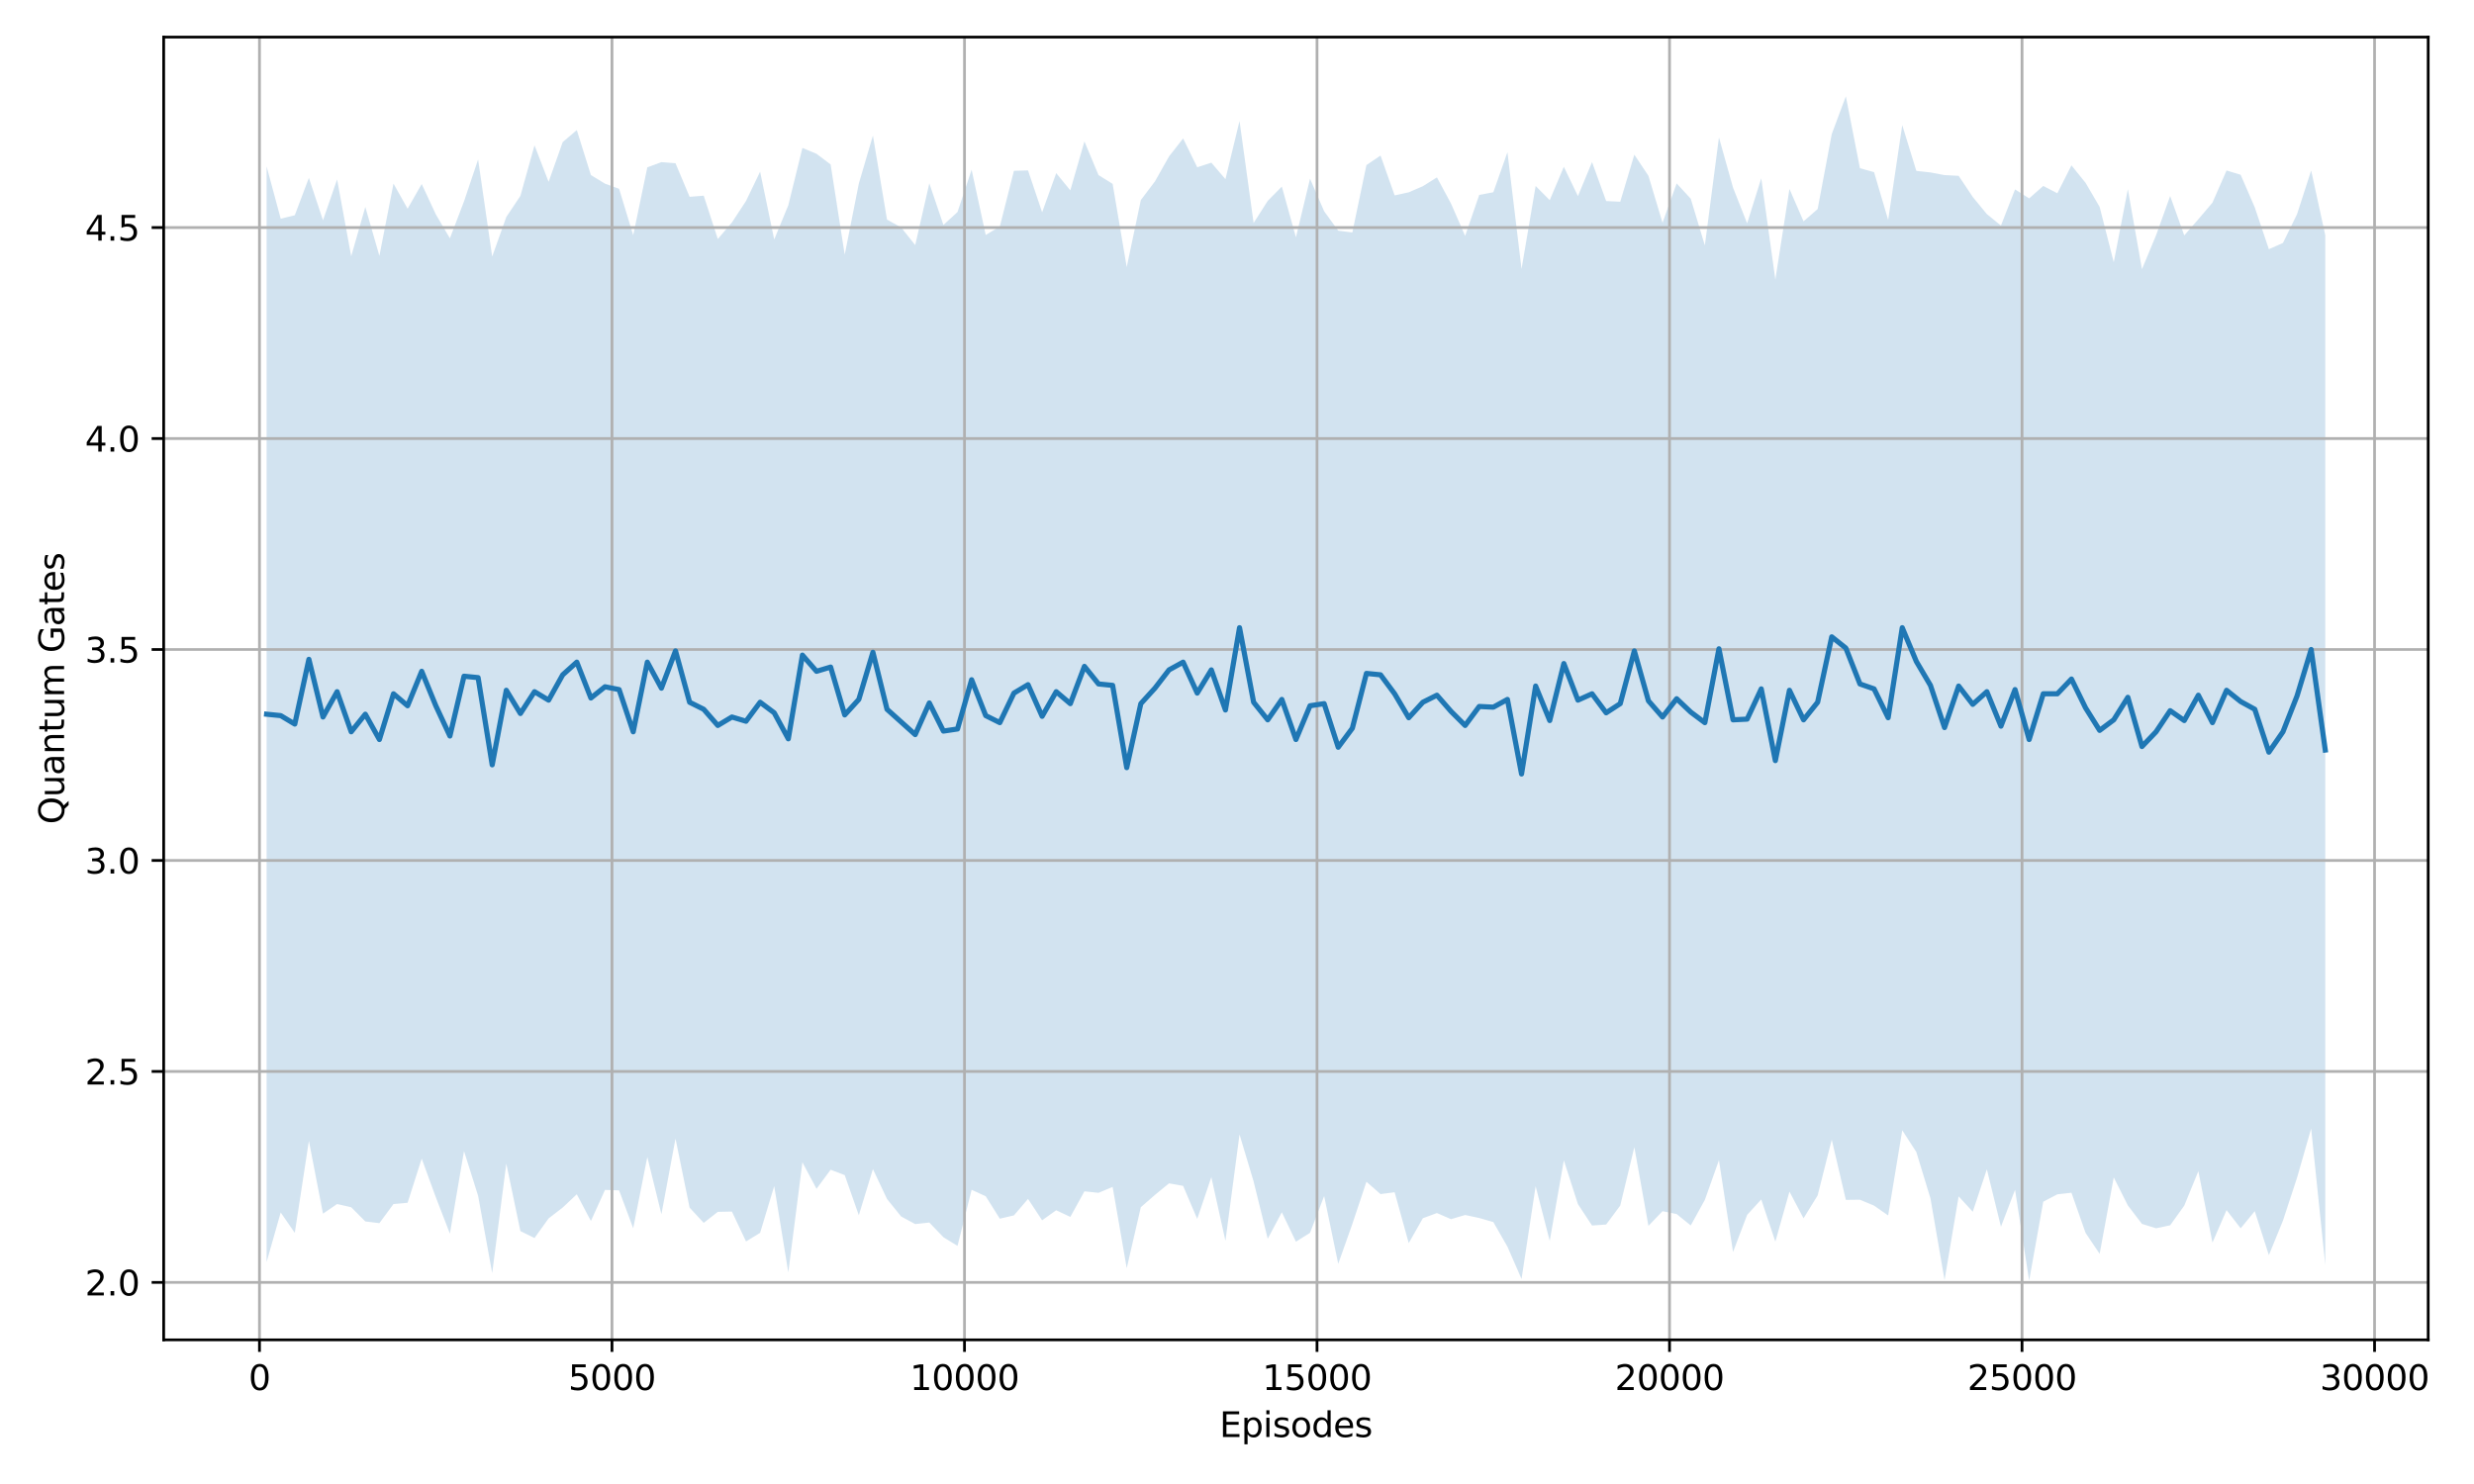 <?xml version="1.0" encoding="utf-8" standalone="no"?>
<!DOCTYPE svg PUBLIC "-//W3C//DTD SVG 1.1//EN"
  "http://www.w3.org/Graphics/SVG/1.1/DTD/svg11.dtd">
<svg xmlns:xlink="http://www.w3.org/1999/xlink" width="720pt" height="432pt" viewBox="0 0 720 432" xmlns="http://www.w3.org/2000/svg" version="1.1">
 <defs>
  <style type="text/css">*{stroke-linejoin: round; stroke-linecap: butt}</style>
 </defs>
 <g id="figure_1">
  <g id="patch_1">
   <path d="M 0 432 
L 720 432 
L 720 0 
L 0 0 
z
" style="fill: #ffffff"/>
  </g>
  <g id="axes_1">
   <g id="patch_2">
    <path d="M 47.63 390.04 
L 706.67 390.04 
L 706.67 10.8 
L 47.63 10.8 
z
" style="fill: #ffffff"/>
   </g>
   <g id="FillBetweenPolyCollection_1">
    <path d="M 77.586 48.423 
L 77.586 367.39 
L 81.69 352.963 
L 85.794 358.89 
L 89.897 332.106 
L 94.001 353.31 
L 98.104 350.494 
L 102.208 351.441 
L 106.312 355.561 
L 110.415 356.071 
L 114.519 350.493 
L 118.623 350.134 
L 122.726 337.276 
L 126.83 348.505 
L 130.933 359.13 
L 135.037 335.084 
L 139.141 348.099 
L 143.244 370.608 
L 147.348 338.724 
L 151.451 358.381 
L 155.555 360.401 
L 159.659 354.687 
L 163.762 351.521 
L 167.866 347.652 
L 171.969 355.442 
L 176.073 346.383 
L 180.177 346.524 
L 184.28 357.562 
L 188.384 336.797 
L 192.488 353.466 
L 196.591 331.453 
L 200.695 351.556 
L 204.798 355.981 
L 208.902 352.781 
L 213.006 352.692 
L 217.109 361.393 
L 221.213 358.886 
L 225.316 345.279 
L 229.42 370.394 
L 233.524 338.356 
L 237.627 346.066 
L 241.731 340.514 
L 245.835 342.081 
L 249.938 353.763 
L 254.042 340.321 
L 258.145 349.026 
L 262.249 354.121 
L 266.353 356.337 
L 270.456 355.888 
L 274.56 360.161 
L 278.663 362.689 
L 282.767 346.348 
L 286.871 348.234 
L 290.974 354.768 
L 295.078 353.809 
L 299.182 349.009 
L 303.285 355.237 
L 307.389 352.313 
L 311.492 354.257 
L 315.596 346.801 
L 319.7 347.238 
L 323.803 345.507 
L 327.907 369.17 
L 332.01 351.425 
L 336.114 347.848 
L 340.218 344.476 
L 344.321 345.214 
L 348.425 354.834 
L 352.528 342.666 
L 356.632 361.21 
L 360.736 330.244 
L 364.839 343.939 
L 368.943 360.61 
L 373.047 352.902 
L 377.15 361.466 
L 381.254 358.878 
L 385.357 348.177 
L 389.461 367.905 
L 393.565 356.322 
L 397.668 344.009 
L 401.772 347.608 
L 405.875 347.062 
L 409.979 361.879 
L 414.083 354.644 
L 418.186 353.123 
L 422.29 354.908 
L 426.394 353.693 
L 430.497 354.567 
L 434.601 355.756 
L 438.704 362.91 
L 442.808 372.317 
L 446.912 345.298 
L 451.015 361.225 
L 455.119 337.785 
L 459.222 350.533 
L 463.326 356.757 
L 467.43 356.466 
L 471.533 350.946 
L 475.637 333.938 
L 479.741 356.857 
L 483.844 352.59 
L 487.948 353.417 
L 492.051 356.738 
L 496.155 349.285 
L 500.259 337.739 
L 504.362 364.458 
L 508.466 353.661 
L 512.569 349.163 
L 516.673 361.447 
L 520.777 346.884 
L 524.88 354.655 
L 528.984 347.994 
L 533.088 331.742 
L 537.191 349.289 
L 541.295 349.243 
L 545.398 350.964 
L 549.502 353.83 
L 553.606 329.03 
L 557.709 335.36 
L 561.813 348.834 
L 565.916 372.621 
L 570.02 348.258 
L 574.124 352.744 
L 578.227 340.385 
L 582.331 357.114 
L 586.434 346.347 
L 590.538 372.802 
L 594.642 349.813 
L 598.745 347.673 
L 602.849 347.207 
L 606.953 358.907 
L 611.056 364.999 
L 615.16 342.746 
L 619.263 350.916 
L 623.367 356.28 
L 627.471 357.557 
L 631.574 356.69 
L 635.678 350.966 
L 639.781 340.932 
L 643.885 361.733 
L 647.989 352.264 
L 652.092 357.568 
L 656.196 352.581 
L 660.3 365.382 
L 664.403 355.324 
L 668.507 342.828 
L 672.61 328.517 
L 676.714 368.226 
L 676.714 68.468 
L 676.714 68.468 
L 672.61 49.629 
L 668.507 62.34 
L 664.403 70.725 
L 660.3 72.541 
L 656.196 60.366 
L 652.092 50.876 
L 647.989 49.628 
L 643.885 58.993 
L 639.781 63.826 
L 635.678 68.532 
L 631.574 57.076 
L 627.471 68.492 
L 623.367 78.367 
L 619.263 55.071 
L 615.16 76.343 
L 611.056 60.231 
L 606.953 53.222 
L 602.849 48.135 
L 598.745 56.267 
L 594.642 54.127 
L 590.538 57.751 
L 586.434 55.137 
L 582.331 65.659 
L 578.227 62.327 
L 574.124 57.338 
L 570.02 51.178 
L 565.916 50.971 
L 561.813 50.193 
L 557.709 49.746 
L 553.606 36.424 
L 549.502 64.031 
L 545.398 50.11 
L 541.295 48.965 
L 537.191 28.038 
L 533.088 39.035 
L 528.984 60.859 
L 524.88 64.433 
L 520.777 55.009 
L 516.673 81.388 
L 512.569 51.911 
L 508.466 65.018 
L 504.362 54.631 
L 500.259 39.998 
L 496.155 71.441 
L 492.051 57.847 
L 487.948 53.389 
L 483.844 64.861 
L 479.741 51.178 
L 475.637 45.027 
L 471.533 58.726 
L 467.43 58.528 
L 463.326 47.183 
L 459.222 57.092 
L 455.119 48.55 
L 451.015 58.273 
L 446.912 54.139 
L 442.808 78.297 
L 438.704 44.306 
L 434.601 55.963 
L 430.497 56.742 
L 426.394 68.671 
L 422.29 59.268 
L 418.186 51.636 
L 414.083 54.209 
L 409.979 55.981 
L 405.875 56.878 
L 401.772 45.278 
L 397.668 48.058 
L 393.565 67.679 
L 389.461 67.151 
L 385.357 61.495 
L 381.254 52.023 
L 377.15 69.086 
L 373.047 54.313 
L 368.943 58.479 
L 364.839 64.914 
L 360.736 35.21 
L 356.632 52.147 
L 352.528 47.353 
L 348.425 48.697 
L 344.321 40.302 
L 340.218 45.544 
L 336.114 52.816 
L 332.01 58.247 
L 327.907 77.759 
L 323.803 53.52 
L 319.7 50.97 
L 315.596 41.172 
L 311.492 55.415 
L 307.389 50.399 
L 303.285 61.804 
L 299.182 49.608 
L 295.078 49.722 
L 290.974 65.958 
L 286.871 68.398 
L 282.767 49.404 
L 278.663 61.722 
L 274.56 65.479 
L 270.456 53.374 
L 266.353 71.349 
L 262.249 66.195 
L 258.145 63.922 
L 254.042 39.463 
L 249.938 53.452 
L 245.835 74.142 
L 241.731 47.868 
L 237.627 44.772 
L 233.524 43.065 
L 229.42 59.749 
L 225.316 69.715 
L 221.213 49.967 
L 217.109 58.515 
L 213.006 64.759 
L 208.902 69.583 
L 204.798 56.967 
L 200.695 57.297 
L 196.591 47.512 
L 192.488 47.199 
L 188.384 48.718 
L 184.28 68.487 
L 180.177 54.959 
L 176.073 53.462 
L 171.969 50.954 
L 167.866 37.864 
L 163.762 41.364 
L 159.659 52.938 
L 155.555 42.311 
L 151.451 57.023 
L 147.348 63.169 
L 143.244 74.684 
L 139.141 46.424 
L 135.037 58.62 
L 130.933 69.375 
L 126.83 62.395 
L 122.726 53.563 
L 118.623 60.766 
L 114.519 53.447 
L 110.415 74.482 
L 106.312 60.252 
L 102.208 74.608 
L 98.104 52.217 
L 94.001 64.14 
L 89.897 51.772 
L 85.794 62.656 
L 81.69 63.669 
L 77.586 48.423 
z
" clip-path="url(#p077d7cab40)" style="fill: #1f77b4; fill-opacity: 0.2"/>
   </g>
   <g id="matplotlib.axis_1">
    <g id="xtick_1">
     <g id="line2d_1">
      <path d="M 75.514 390.04 
L 75.514 10.8 
" clip-path="url(#p077d7cab40)" style="fill: none; stroke: #b0b0b0; stroke-width: 0.8; stroke-linecap: square"/>
     </g>
     <g id="line2d_2">
      <defs>
       <path id="m1d61b19477" d="M 0 0 
L 0 3.5 
" style="stroke: #000000; stroke-width: 0.8"/>
      </defs>
      <g>
       <use xlink:href="#m1d61b19477" x="75.514" y="390.04" style="stroke: #000000; stroke-width: 0.8"/>
      </g>
     </g>
     <g id="text_1">
      <!-- 0 -->
      <g transform="translate(72.333 404.638) scale(0.1 -0.1)">
       <defs>
        <path id="DejaVuSans-30" d="M 2034 4250 
Q 1547 4250 1301 3770 
Q 1056 3291 1056 2328 
Q 1056 1369 1301 889 
Q 1547 409 2034 409 
Q 2525 409 2770 889 
Q 3016 1369 3016 2328 
Q 3016 3291 2770 3770 
Q 2525 4250 2034 4250 
z
M 2034 4750 
Q 2819 4750 3233 4129 
Q 3647 3509 3647 2328 
Q 3647 1150 3233 529 
Q 2819 -91 2034 -91 
Q 1250 -91 836 529 
Q 422 1150 422 2328 
Q 422 3509 836 4129 
Q 1250 4750 2034 4750 
z
" transform="scale(0.016)"/>
       </defs>
       <use xlink:href="#DejaVuSans-30"/>
      </g>
     </g>
    </g>
    <g id="xtick_2">
     <g id="line2d_3">
      <path d="M 178.104 390.04 
L 178.104 10.8 
" clip-path="url(#p077d7cab40)" style="fill: none; stroke: #b0b0b0; stroke-width: 0.8; stroke-linecap: square"/>
     </g>
     <g id="line2d_4">
      <g>
       <use xlink:href="#m1d61b19477" x="178.104" y="390.04" style="stroke: #000000; stroke-width: 0.8"/>
      </g>
     </g>
     <g id="text_2">
      <!-- 5000 -->
      <g transform="translate(165.379 404.638) scale(0.1 -0.1)">
       <defs>
        <path id="DejaVuSans-35" d="M 691 4666 
L 3169 4666 
L 3169 4134 
L 1269 4134 
L 1269 2991 
Q 1406 3038 1543 3061 
Q 1681 3084 1819 3084 
Q 2600 3084 3056 2656 
Q 3513 2228 3513 1497 
Q 3513 744 3044 326 
Q 2575 -91 1722 -91 
Q 1428 -91 1123 -41 
Q 819 9 494 109 
L 494 744 
Q 775 591 1075 516 
Q 1375 441 1709 441 
Q 2250 441 2565 725 
Q 2881 1009 2881 1497 
Q 2881 1984 2565 2268 
Q 2250 2553 1709 2553 
Q 1456 2553 1204 2497 
Q 953 2441 691 2322 
L 691 4666 
z
" transform="scale(0.016)"/>
       </defs>
       <use xlink:href="#DejaVuSans-35"/>
       <use xlink:href="#DejaVuSans-30" transform="translate(63.623 0)"/>
       <use xlink:href="#DejaVuSans-30" transform="translate(127.246 0)"/>
       <use xlink:href="#DejaVuSans-30" transform="translate(190.869 0)"/>
      </g>
     </g>
    </g>
    <g id="xtick_3">
     <g id="line2d_5">
      <path d="M 280.695 390.04 
L 280.695 10.8 
" clip-path="url(#p077d7cab40)" style="fill: none; stroke: #b0b0b0; stroke-width: 0.8; stroke-linecap: square"/>
     </g>
     <g id="line2d_6">
      <g>
       <use xlink:href="#m1d61b19477" x="280.695" y="390.04" style="stroke: #000000; stroke-width: 0.8"/>
      </g>
     </g>
     <g id="text_3">
      <!-- 10000 -->
      <g transform="translate(264.788 404.638) scale(0.1 -0.1)">
       <defs>
        <path id="DejaVuSans-31" d="M 794 531 
L 1825 531 
L 1825 4091 
L 703 3866 
L 703 4441 
L 1819 4666 
L 2450 4666 
L 2450 531 
L 3481 531 
L 3481 0 
L 794 0 
L 794 531 
z
" transform="scale(0.016)"/>
       </defs>
       <use xlink:href="#DejaVuSans-31"/>
       <use xlink:href="#DejaVuSans-30" transform="translate(63.623 0)"/>
       <use xlink:href="#DejaVuSans-30" transform="translate(127.246 0)"/>
       <use xlink:href="#DejaVuSans-30" transform="translate(190.869 0)"/>
       <use xlink:href="#DejaVuSans-30" transform="translate(254.492 0)"/>
      </g>
     </g>
    </g>
    <g id="xtick_4">
     <g id="line2d_7">
      <path d="M 383.285 390.04 
L 383.285 10.8 
" clip-path="url(#p077d7cab40)" style="fill: none; stroke: #b0b0b0; stroke-width: 0.8; stroke-linecap: square"/>
     </g>
     <g id="line2d_8">
      <g>
       <use xlink:href="#m1d61b19477" x="383.285" y="390.04" style="stroke: #000000; stroke-width: 0.8"/>
      </g>
     </g>
     <g id="text_4">
      <!-- 15000 -->
      <g transform="translate(367.379 404.638) scale(0.1 -0.1)">
       <use xlink:href="#DejaVuSans-31"/>
       <use xlink:href="#DejaVuSans-35" transform="translate(63.623 0)"/>
       <use xlink:href="#DejaVuSans-30" transform="translate(127.246 0)"/>
       <use xlink:href="#DejaVuSans-30" transform="translate(190.869 0)"/>
       <use xlink:href="#DejaVuSans-30" transform="translate(254.492 0)"/>
      </g>
     </g>
    </g>
    <g id="xtick_5">
     <g id="line2d_9">
      <path d="M 485.875 390.04 
L 485.875 10.8 
" clip-path="url(#p077d7cab40)" style="fill: none; stroke: #b0b0b0; stroke-width: 0.8; stroke-linecap: square"/>
     </g>
     <g id="line2d_10">
      <g>
       <use xlink:href="#m1d61b19477" x="485.875" y="390.04" style="stroke: #000000; stroke-width: 0.8"/>
      </g>
     </g>
     <g id="text_5">
      <!-- 20000 -->
      <g transform="translate(469.969 404.638) scale(0.1 -0.1)">
       <defs>
        <path id="DejaVuSans-32" d="M 1228 531 
L 3431 531 
L 3431 0 
L 469 0 
L 469 531 
Q 828 903 1448 1529 
Q 2069 2156 2228 2338 
Q 2531 2678 2651 2914 
Q 2772 3150 2772 3378 
Q 2772 3750 2511 3984 
Q 2250 4219 1831 4219 
Q 1534 4219 1204 4116 
Q 875 4013 500 3803 
L 500 4441 
Q 881 4594 1212 4672 
Q 1544 4750 1819 4750 
Q 2544 4750 2975 4387 
Q 3406 4025 3406 3419 
Q 3406 3131 3298 2873 
Q 3191 2616 2906 2266 
Q 2828 2175 2409 1742 
Q 1991 1309 1228 531 
z
" transform="scale(0.016)"/>
       </defs>
       <use xlink:href="#DejaVuSans-32"/>
       <use xlink:href="#DejaVuSans-30" transform="translate(63.623 0)"/>
       <use xlink:href="#DejaVuSans-30" transform="translate(127.246 0)"/>
       <use xlink:href="#DejaVuSans-30" transform="translate(190.869 0)"/>
       <use xlink:href="#DejaVuSans-30" transform="translate(254.492 0)"/>
      </g>
     </g>
    </g>
    <g id="xtick_6">
     <g id="line2d_11">
      <path d="M 588.466 390.04 
L 588.466 10.8 
" clip-path="url(#p077d7cab40)" style="fill: none; stroke: #b0b0b0; stroke-width: 0.8; stroke-linecap: square"/>
     </g>
     <g id="line2d_12">
      <g>
       <use xlink:href="#m1d61b19477" x="588.466" y="390.04" style="stroke: #000000; stroke-width: 0.8"/>
      </g>
     </g>
     <g id="text_6">
      <!-- 25000 -->
      <g transform="translate(572.56 404.638) scale(0.1 -0.1)">
       <use xlink:href="#DejaVuSans-32"/>
       <use xlink:href="#DejaVuSans-35" transform="translate(63.623 0)"/>
       <use xlink:href="#DejaVuSans-30" transform="translate(127.246 0)"/>
       <use xlink:href="#DejaVuSans-30" transform="translate(190.869 0)"/>
       <use xlink:href="#DejaVuSans-30" transform="translate(254.492 0)"/>
      </g>
     </g>
    </g>
    <g id="xtick_7">
     <g id="line2d_13">
      <path d="M 691.056 390.04 
L 691.056 10.8 
" clip-path="url(#p077d7cab40)" style="fill: none; stroke: #b0b0b0; stroke-width: 0.8; stroke-linecap: square"/>
     </g>
     <g id="line2d_14">
      <g>
       <use xlink:href="#m1d61b19477" x="691.056" y="390.04" style="stroke: #000000; stroke-width: 0.8"/>
      </g>
     </g>
     <g id="text_7">
      <!-- 30000 -->
      <g transform="translate(675.15 404.638) scale(0.1 -0.1)">
       <defs>
        <path id="DejaVuSans-33" d="M 2597 2516 
Q 3050 2419 3304 2112 
Q 3559 1806 3559 1356 
Q 3559 666 3084 287 
Q 2609 -91 1734 -91 
Q 1441 -91 1130 -33 
Q 819 25 488 141 
L 488 750 
Q 750 597 1062 519 
Q 1375 441 1716 441 
Q 2309 441 2620 675 
Q 2931 909 2931 1356 
Q 2931 1769 2642 2001 
Q 2353 2234 1838 2234 
L 1294 2234 
L 1294 2753 
L 1863 2753 
Q 2328 2753 2575 2939 
Q 2822 3125 2822 3475 
Q 2822 3834 2567 4026 
Q 2313 4219 1838 4219 
Q 1578 4219 1281 4162 
Q 984 4106 628 3988 
L 628 4550 
Q 988 4650 1302 4700 
Q 1616 4750 1894 4750 
Q 2613 4750 3031 4423 
Q 3450 4097 3450 3541 
Q 3450 3153 3228 2886 
Q 3006 2619 2597 2516 
z
" transform="scale(0.016)"/>
       </defs>
       <use xlink:href="#DejaVuSans-33"/>
       <use xlink:href="#DejaVuSans-30" transform="translate(63.623 0)"/>
       <use xlink:href="#DejaVuSans-30" transform="translate(127.246 0)"/>
       <use xlink:href="#DejaVuSans-30" transform="translate(190.869 0)"/>
       <use xlink:href="#DejaVuSans-30" transform="translate(254.492 0)"/>
      </g>
     </g>
    </g>
    <g id="text_8">
     <!-- Episodes -->
     <g transform="translate(354.908 418.317) scale(0.1 -0.1)">
      <defs>
       <path id="DejaVuSans-45" d="M 628 4666 
L 3578 4666 
L 3578 4134 
L 1259 4134 
L 1259 2753 
L 3481 2753 
L 3481 2222 
L 1259 2222 
L 1259 531 
L 3634 531 
L 3634 0 
L 628 0 
L 628 4666 
z
" transform="scale(0.016)"/>
       <path id="DejaVuSans-70" d="M 1159 525 
L 1159 -1331 
L 581 -1331 
L 581 3500 
L 1159 3500 
L 1159 2969 
Q 1341 3281 1617 3432 
Q 1894 3584 2278 3584 
Q 2916 3584 3314 3078 
Q 3713 2572 3713 1747 
Q 3713 922 3314 415 
Q 2916 -91 2278 -91 
Q 1894 -91 1617 61 
Q 1341 213 1159 525 
z
M 3116 1747 
Q 3116 2381 2855 2742 
Q 2594 3103 2138 3103 
Q 1681 3103 1420 2742 
Q 1159 2381 1159 1747 
Q 1159 1113 1420 752 
Q 1681 391 2138 391 
Q 2594 391 2855 752 
Q 3116 1113 3116 1747 
z
" transform="scale(0.016)"/>
       <path id="DejaVuSans-69" d="M 603 3500 
L 1178 3500 
L 1178 0 
L 603 0 
L 603 3500 
z
M 603 4863 
L 1178 4863 
L 1178 4134 
L 603 4134 
L 603 4863 
z
" transform="scale(0.016)"/>
       <path id="DejaVuSans-73" d="M 2834 3397 
L 2834 2853 
Q 2591 2978 2328 3040 
Q 2066 3103 1784 3103 
Q 1356 3103 1142 2972 
Q 928 2841 928 2578 
Q 928 2378 1081 2264 
Q 1234 2150 1697 2047 
L 1894 2003 
Q 2506 1872 2764 1633 
Q 3022 1394 3022 966 
Q 3022 478 2636 193 
Q 2250 -91 1575 -91 
Q 1294 -91 989 -36 
Q 684 19 347 128 
L 347 722 
Q 666 556 975 473 
Q 1284 391 1588 391 
Q 1994 391 2212 530 
Q 2431 669 2431 922 
Q 2431 1156 2273 1281 
Q 2116 1406 1581 1522 
L 1381 1569 
Q 847 1681 609 1914 
Q 372 2147 372 2553 
Q 372 3047 722 3315 
Q 1072 3584 1716 3584 
Q 2034 3584 2315 3537 
Q 2597 3491 2834 3397 
z
" transform="scale(0.016)"/>
       <path id="DejaVuSans-6f" d="M 1959 3097 
Q 1497 3097 1228 2736 
Q 959 2375 959 1747 
Q 959 1119 1226 758 
Q 1494 397 1959 397 
Q 2419 397 2687 759 
Q 2956 1122 2956 1747 
Q 2956 2369 2687 2733 
Q 2419 3097 1959 3097 
z
M 1959 3584 
Q 2709 3584 3137 3096 
Q 3566 2609 3566 1747 
Q 3566 888 3137 398 
Q 2709 -91 1959 -91 
Q 1206 -91 779 398 
Q 353 888 353 1747 
Q 353 2609 779 3096 
Q 1206 3584 1959 3584 
z
" transform="scale(0.016)"/>
       <path id="DejaVuSans-64" d="M 2906 2969 
L 2906 4863 
L 3481 4863 
L 3481 0 
L 2906 0 
L 2906 525 
Q 2725 213 2448 61 
Q 2172 -91 1784 -91 
Q 1150 -91 751 415 
Q 353 922 353 1747 
Q 353 2572 751 3078 
Q 1150 3584 1784 3584 
Q 2172 3584 2448 3432 
Q 2725 3281 2906 2969 
z
M 947 1747 
Q 947 1113 1208 752 
Q 1469 391 1925 391 
Q 2381 391 2643 752 
Q 2906 1113 2906 1747 
Q 2906 2381 2643 2742 
Q 2381 3103 1925 3103 
Q 1469 3103 1208 2742 
Q 947 2381 947 1747 
z
" transform="scale(0.016)"/>
       <path id="DejaVuSans-65" d="M 3597 1894 
L 3597 1613 
L 953 1613 
Q 991 1019 1311 708 
Q 1631 397 2203 397 
Q 2534 397 2845 478 
Q 3156 559 3463 722 
L 3463 178 
Q 3153 47 2828 -22 
Q 2503 -91 2169 -91 
Q 1331 -91 842 396 
Q 353 884 353 1716 
Q 353 2575 817 3079 
Q 1281 3584 2069 3584 
Q 2775 3584 3186 3129 
Q 3597 2675 3597 1894 
z
M 3022 2063 
Q 3016 2534 2758 2815 
Q 2500 3097 2075 3097 
Q 1594 3097 1305 2825 
Q 1016 2553 972 2059 
L 3022 2063 
z
" transform="scale(0.016)"/>
      </defs>
      <use xlink:href="#DejaVuSans-45"/>
      <use xlink:href="#DejaVuSans-70" transform="translate(63.184 0)"/>
      <use xlink:href="#DejaVuSans-69" transform="translate(126.66 0)"/>
      <use xlink:href="#DejaVuSans-73" transform="translate(154.443 0)"/>
      <use xlink:href="#DejaVuSans-6f" transform="translate(206.543 0)"/>
      <use xlink:href="#DejaVuSans-64" transform="translate(267.725 0)"/>
      <use xlink:href="#DejaVuSans-65" transform="translate(331.201 0)"/>
      <use xlink:href="#DejaVuSans-73" transform="translate(392.725 0)"/>
     </g>
    </g>
   </g>
   <g id="matplotlib.axis_2">
    <g id="ytick_1">
     <g id="line2d_15">
      <path d="M 47.63 373.314 
L 706.67 373.314 
" clip-path="url(#p077d7cab40)" style="fill: none; stroke: #b0b0b0; stroke-width: 0.8; stroke-linecap: square"/>
     </g>
     <g id="line2d_16">
      <defs>
       <path id="md68cbe58eb" d="M 0 0 
L -3.5 0 
" style="stroke: #000000; stroke-width: 0.8"/>
      </defs>
      <g>
       <use xlink:href="#md68cbe58eb" x="47.63" y="373.314" style="stroke: #000000; stroke-width: 0.8"/>
      </g>
     </g>
     <g id="text_9">
      <!-- 2.0 -->
      <g transform="translate(24.727 377.113) scale(0.1 -0.1)">
       <defs>
        <path id="DejaVuSans-2e" d="M 684 794 
L 1344 794 
L 1344 0 
L 684 0 
L 684 794 
z
" transform="scale(0.016)"/>
       </defs>
       <use xlink:href="#DejaVuSans-32"/>
       <use xlink:href="#DejaVuSans-2e" transform="translate(63.623 0)"/>
       <use xlink:href="#DejaVuSans-30" transform="translate(95.41 0)"/>
      </g>
     </g>
    </g>
    <g id="ytick_2">
     <g id="line2d_17">
      <path d="M 47.63 311.9 
L 706.67 311.9 
" clip-path="url(#p077d7cab40)" style="fill: none; stroke: #b0b0b0; stroke-width: 0.8; stroke-linecap: square"/>
     </g>
     <g id="line2d_18">
      <g>
       <use xlink:href="#md68cbe58eb" x="47.63" y="311.9" style="stroke: #000000; stroke-width: 0.8"/>
      </g>
     </g>
     <g id="text_10">
      <!-- 2.5 -->
      <g transform="translate(24.727 315.699) scale(0.1 -0.1)">
       <use xlink:href="#DejaVuSans-32"/>
       <use xlink:href="#DejaVuSans-2e" transform="translate(63.623 0)"/>
       <use xlink:href="#DejaVuSans-35" transform="translate(95.41 0)"/>
      </g>
     </g>
    </g>
    <g id="ytick_3">
     <g id="line2d_19">
      <path d="M 47.63 250.487 
L 706.67 250.487 
" clip-path="url(#p077d7cab40)" style="fill: none; stroke: #b0b0b0; stroke-width: 0.8; stroke-linecap: square"/>
     </g>
     <g id="line2d_20">
      <g>
       <use xlink:href="#md68cbe58eb" x="47.63" y="250.487" style="stroke: #000000; stroke-width: 0.8"/>
      </g>
     </g>
     <g id="text_11">
      <!-- 3.0 -->
      <g transform="translate(24.727 254.286) scale(0.1 -0.1)">
       <use xlink:href="#DejaVuSans-33"/>
       <use xlink:href="#DejaVuSans-2e" transform="translate(63.623 0)"/>
       <use xlink:href="#DejaVuSans-30" transform="translate(95.41 0)"/>
      </g>
     </g>
    </g>
    <g id="ytick_4">
     <g id="line2d_21">
      <path d="M 47.63 189.073 
L 706.67 189.073 
" clip-path="url(#p077d7cab40)" style="fill: none; stroke: #b0b0b0; stroke-width: 0.8; stroke-linecap: square"/>
     </g>
     <g id="line2d_22">
      <g>
       <use xlink:href="#md68cbe58eb" x="47.63" y="189.073" style="stroke: #000000; stroke-width: 0.8"/>
      </g>
     </g>
     <g id="text_12">
      <!-- 3.5 -->
      <g transform="translate(24.727 192.872) scale(0.1 -0.1)">
       <use xlink:href="#DejaVuSans-33"/>
       <use xlink:href="#DejaVuSans-2e" transform="translate(63.623 0)"/>
       <use xlink:href="#DejaVuSans-35" transform="translate(95.41 0)"/>
      </g>
     </g>
    </g>
    <g id="ytick_5">
     <g id="line2d_23">
      <path d="M 47.63 127.66 
L 706.67 127.66 
" clip-path="url(#p077d7cab40)" style="fill: none; stroke: #b0b0b0; stroke-width: 0.8; stroke-linecap: square"/>
     </g>
     <g id="line2d_24">
      <g>
       <use xlink:href="#md68cbe58eb" x="47.63" y="127.66" style="stroke: #000000; stroke-width: 0.8"/>
      </g>
     </g>
     <g id="text_13">
      <!-- 4.0 -->
      <g transform="translate(24.727 131.459) scale(0.1 -0.1)">
       <defs>
        <path id="DejaVuSans-34" d="M 2419 4116 
L 825 1625 
L 2419 1625 
L 2419 4116 
z
M 2253 4666 
L 3047 4666 
L 3047 1625 
L 3713 1625 
L 3713 1100 
L 3047 1100 
L 3047 0 
L 2419 0 
L 2419 1100 
L 313 1100 
L 313 1709 
L 2253 4666 
z
" transform="scale(0.016)"/>
       </defs>
       <use xlink:href="#DejaVuSans-34"/>
       <use xlink:href="#DejaVuSans-2e" transform="translate(63.623 0)"/>
       <use xlink:href="#DejaVuSans-30" transform="translate(95.41 0)"/>
      </g>
     </g>
    </g>
    <g id="ytick_6">
     <g id="line2d_25">
      <path d="M 47.63 66.246 
L 706.67 66.246 
" clip-path="url(#p077d7cab40)" style="fill: none; stroke: #b0b0b0; stroke-width: 0.8; stroke-linecap: square"/>
     </g>
     <g id="line2d_26">
      <g>
       <use xlink:href="#md68cbe58eb" x="47.63" y="66.246" style="stroke: #000000; stroke-width: 0.8"/>
      </g>
     </g>
     <g id="text_14">
      <!-- 4.5 -->
      <g transform="translate(24.727 70.045) scale(0.1 -0.1)">
       <use xlink:href="#DejaVuSans-34"/>
       <use xlink:href="#DejaVuSans-2e" transform="translate(63.623 0)"/>
       <use xlink:href="#DejaVuSans-35" transform="translate(95.41 0)"/>
      </g>
     </g>
    </g>
    <g id="text_15">
     <!-- Quantum Gates -->
     <g transform="translate(18.647 239.925) rotate(-90) scale(0.1 -0.1)">
      <defs>
       <path id="DejaVuSans-51" d="M 2522 4238 
Q 1834 4238 1429 3725 
Q 1025 3213 1025 2328 
Q 1025 1447 1429 934 
Q 1834 422 2522 422 
Q 3209 422 3611 934 
Q 4013 1447 4013 2328 
Q 4013 3213 3611 3725 
Q 3209 4238 2522 4238 
z
M 3406 84 
L 4238 -825 
L 3475 -825 
L 2784 -78 
Q 2681 -84 2626 -87 
Q 2572 -91 2522 -91 
Q 1538 -91 948 567 
Q 359 1225 359 2328 
Q 359 3434 948 4092 
Q 1538 4750 2522 4750 
Q 3503 4750 4090 4092 
Q 4678 3434 4678 2328 
Q 4678 1516 4351 937 
Q 4025 359 3406 84 
z
" transform="scale(0.016)"/>
       <path id="DejaVuSans-75" d="M 544 1381 
L 544 3500 
L 1119 3500 
L 1119 1403 
Q 1119 906 1312 657 
Q 1506 409 1894 409 
Q 2359 409 2629 706 
Q 2900 1003 2900 1516 
L 2900 3500 
L 3475 3500 
L 3475 0 
L 2900 0 
L 2900 538 
Q 2691 219 2414 64 
Q 2138 -91 1772 -91 
Q 1169 -91 856 284 
Q 544 659 544 1381 
z
M 1991 3584 
L 1991 3584 
z
" transform="scale(0.016)"/>
       <path id="DejaVuSans-61" d="M 2194 1759 
Q 1497 1759 1228 1600 
Q 959 1441 959 1056 
Q 959 750 1161 570 
Q 1363 391 1709 391 
Q 2188 391 2477 730 
Q 2766 1069 2766 1631 
L 2766 1759 
L 2194 1759 
z
M 3341 1997 
L 3341 0 
L 2766 0 
L 2766 531 
Q 2569 213 2275 61 
Q 1981 -91 1556 -91 
Q 1019 -91 701 211 
Q 384 513 384 1019 
Q 384 1609 779 1909 
Q 1175 2209 1959 2209 
L 2766 2209 
L 2766 2266 
Q 2766 2663 2505 2880 
Q 2244 3097 1772 3097 
Q 1472 3097 1187 3025 
Q 903 2953 641 2809 
L 641 3341 
Q 956 3463 1253 3523 
Q 1550 3584 1831 3584 
Q 2591 3584 2966 3190 
Q 3341 2797 3341 1997 
z
" transform="scale(0.016)"/>
       <path id="DejaVuSans-6e" d="M 3513 2113 
L 3513 0 
L 2938 0 
L 2938 2094 
Q 2938 2591 2744 2837 
Q 2550 3084 2163 3084 
Q 1697 3084 1428 2787 
Q 1159 2491 1159 1978 
L 1159 0 
L 581 0 
L 581 3500 
L 1159 3500 
L 1159 2956 
Q 1366 3272 1645 3428 
Q 1925 3584 2291 3584 
Q 2894 3584 3203 3211 
Q 3513 2838 3513 2113 
z
" transform="scale(0.016)"/>
       <path id="DejaVuSans-74" d="M 1172 4494 
L 1172 3500 
L 2356 3500 
L 2356 3053 
L 1172 3053 
L 1172 1153 
Q 1172 725 1289 603 
Q 1406 481 1766 481 
L 2356 481 
L 2356 0 
L 1766 0 
Q 1100 0 847 248 
Q 594 497 594 1153 
L 594 3053 
L 172 3053 
L 172 3500 
L 594 3500 
L 594 4494 
L 1172 4494 
z
" transform="scale(0.016)"/>
       <path id="DejaVuSans-6d" d="M 3328 2828 
Q 3544 3216 3844 3400 
Q 4144 3584 4550 3584 
Q 5097 3584 5394 3201 
Q 5691 2819 5691 2113 
L 5691 0 
L 5113 0 
L 5113 2094 
Q 5113 2597 4934 2840 
Q 4756 3084 4391 3084 
Q 3944 3084 3684 2787 
Q 3425 2491 3425 1978 
L 3425 0 
L 2847 0 
L 2847 2094 
Q 2847 2600 2669 2842 
Q 2491 3084 2119 3084 
Q 1678 3084 1418 2786 
Q 1159 2488 1159 1978 
L 1159 0 
L 581 0 
L 581 3500 
L 1159 3500 
L 1159 2956 
Q 1356 3278 1631 3431 
Q 1906 3584 2284 3584 
Q 2666 3584 2933 3390 
Q 3200 3197 3328 2828 
z
" transform="scale(0.016)"/>
       <path id="DejaVuSans-20" transform="scale(0.016)"/>
       <path id="DejaVuSans-47" d="M 3809 666 
L 3809 1919 
L 2778 1919 
L 2778 2438 
L 4434 2438 
L 4434 434 
Q 4069 175 3628 42 
Q 3188 -91 2688 -91 
Q 1594 -91 976 548 
Q 359 1188 359 2328 
Q 359 3472 976 4111 
Q 1594 4750 2688 4750 
Q 3144 4750 3555 4637 
Q 3966 4525 4313 4306 
L 4313 3634 
Q 3963 3931 3569 4081 
Q 3175 4231 2741 4231 
Q 1884 4231 1454 3753 
Q 1025 3275 1025 2328 
Q 1025 1384 1454 906 
Q 1884 428 2741 428 
Q 3075 428 3337 486 
Q 3600 544 3809 666 
z
" transform="scale(0.016)"/>
      </defs>
      <use xlink:href="#DejaVuSans-51"/>
      <use xlink:href="#DejaVuSans-75" transform="translate(78.711 0)"/>
      <use xlink:href="#DejaVuSans-61" transform="translate(142.09 0)"/>
      <use xlink:href="#DejaVuSans-6e" transform="translate(203.369 0)"/>
      <use xlink:href="#DejaVuSans-74" transform="translate(266.748 0)"/>
      <use xlink:href="#DejaVuSans-75" transform="translate(305.957 0)"/>
      <use xlink:href="#DejaVuSans-6d" transform="translate(369.336 0)"/>
      <use xlink:href="#DejaVuSans-20" transform="translate(466.748 0)"/>
      <use xlink:href="#DejaVuSans-47" transform="translate(498.535 0)"/>
      <use xlink:href="#DejaVuSans-61" transform="translate(576.025 0)"/>
      <use xlink:href="#DejaVuSans-74" transform="translate(637.305 0)"/>
      <use xlink:href="#DejaVuSans-65" transform="translate(676.514 0)"/>
      <use xlink:href="#DejaVuSans-73" transform="translate(738.037 0)"/>
     </g>
    </g>
   </g>
   <g id="line2d_27">
    <path d="M 77.586 207.907 
L 81.69 208.316 
L 85.794 210.773 
L 89.897 191.939 
L 94.001 208.725 
L 98.104 201.356 
L 102.208 213.024 
L 106.312 207.907 
L 110.415 215.276 
L 114.519 201.97 
L 118.623 205.45 
L 122.726 195.419 
L 126.83 205.45 
L 130.933 214.253 
L 135.037 196.852 
L 139.141 197.262 
L 143.244 222.646 
L 147.348 200.946 
L 151.451 207.702 
L 155.555 201.356 
L 159.659 203.812 
L 163.762 196.443 
L 167.866 192.758 
L 171.969 203.198 
L 176.073 199.923 
L 180.177 200.742 
L 184.28 213.024 
L 188.384 192.758 
L 192.488 200.332 
L 196.591 189.483 
L 200.695 204.427 
L 204.798 206.474 
L 208.902 211.182 
L 213.006 208.725 
L 217.109 209.954 
L 221.213 204.427 
L 225.316 207.497 
L 229.42 215.072 
L 233.524 190.711 
L 237.627 195.419 
L 241.731 194.191 
L 245.835 208.111 
L 249.938 203.608 
L 254.042 189.892 
L 258.145 206.474 
L 266.353 213.843 
L 270.456 204.631 
L 274.56 212.82 
L 278.663 212.206 
L 282.767 197.876 
L 286.871 208.316 
L 290.974 210.363 
L 295.078 201.765 
L 299.182 199.309 
L 303.285 208.521 
L 307.389 201.356 
L 311.492 204.836 
L 315.596 193.986 
L 319.7 199.104 
L 323.803 199.513 
L 327.907 223.465 
L 332.01 204.836 
L 336.114 200.332 
L 340.218 195.01 
L 344.321 192.758 
L 348.425 201.765 
L 352.528 195.01 
L 356.632 206.678 
L 360.736 182.727 
L 364.839 204.427 
L 368.943 209.544 
L 373.047 203.608 
L 377.15 215.276 
L 381.254 205.45 
L 385.357 204.836 
L 389.461 217.528 
L 393.565 212.001 
L 397.668 196.033 
L 401.772 196.443 
L 405.875 201.97 
L 409.979 208.93 
L 414.083 204.427 
L 418.186 202.379 
L 422.29 207.088 
L 426.394 211.182 
L 430.497 205.655 
L 434.601 205.859 
L 438.704 203.608 
L 442.808 225.307 
L 446.912 199.718 
L 451.015 209.749 
L 455.119 193.167 
L 459.222 203.812 
L 463.326 201.97 
L 467.43 207.497 
L 471.533 204.836 
L 475.637 189.483 
L 479.741 204.017 
L 483.844 208.725 
L 487.948 203.403 
L 492.051 207.292 
L 496.155 210.363 
L 500.259 188.868 
L 504.362 209.544 
L 508.466 209.34 
L 512.569 200.537 
L 516.673 221.418 
L 520.777 200.946 
L 524.88 209.544 
L 528.984 204.427 
L 533.088 185.388 
L 537.191 188.664 
L 541.295 199.104 
L 545.398 200.537 
L 549.502 208.93 
L 553.606 182.727 
L 557.709 192.553 
L 561.813 199.513 
L 565.916 211.796 
L 570.02 199.718 
L 574.124 205.041 
L 578.227 201.356 
L 582.331 211.387 
L 586.434 200.742 
L 590.538 215.276 
L 594.642 201.97 
L 598.745 201.97 
L 602.849 197.671 
L 606.953 206.064 
L 611.056 212.615 
L 615.16 209.544 
L 619.263 202.994 
L 623.367 217.323 
L 627.471 213.024 
L 631.574 206.883 
L 635.678 209.749 
L 639.781 202.379 
L 643.885 210.363 
L 647.989 200.946 
L 652.092 204.222 
L 656.196 206.474 
L 660.3 218.961 
L 664.403 213.024 
L 668.507 202.584 
L 672.61 189.073 
L 676.714 218.347 
L 676.714 218.347 
" clip-path="url(#p077d7cab40)" style="fill: none; stroke: #1f77b4; stroke-width: 1.5; stroke-linecap: square"/>
   </g>
   <g id="patch_3">
    <path d="M 47.63 390.04 
L 47.63 10.8 
" style="fill: none; stroke: #000000; stroke-width: 0.8; stroke-linejoin: miter; stroke-linecap: square"/>
   </g>
   <g id="patch_4">
    <path d="M 706.67 390.04 
L 706.67 10.8 
" style="fill: none; stroke: #000000; stroke-width: 0.8; stroke-linejoin: miter; stroke-linecap: square"/>
   </g>
   <g id="patch_5">
    <path d="M 47.63 390.04 
L 706.67 390.04 
" style="fill: none; stroke: #000000; stroke-width: 0.8; stroke-linejoin: miter; stroke-linecap: square"/>
   </g>
   <g id="patch_6">
    <path d="M 47.63 10.8 
L 706.67 10.8 
" style="fill: none; stroke: #000000; stroke-width: 0.8; stroke-linejoin: miter; stroke-linecap: square"/>
   </g>
  </g>
 </g>
 <defs>
  <clipPath id="p077d7cab40">
   <rect x="47.63" y="10.8" width="659.04" height="379.24"/>
  </clipPath>
 </defs>
</svg>
